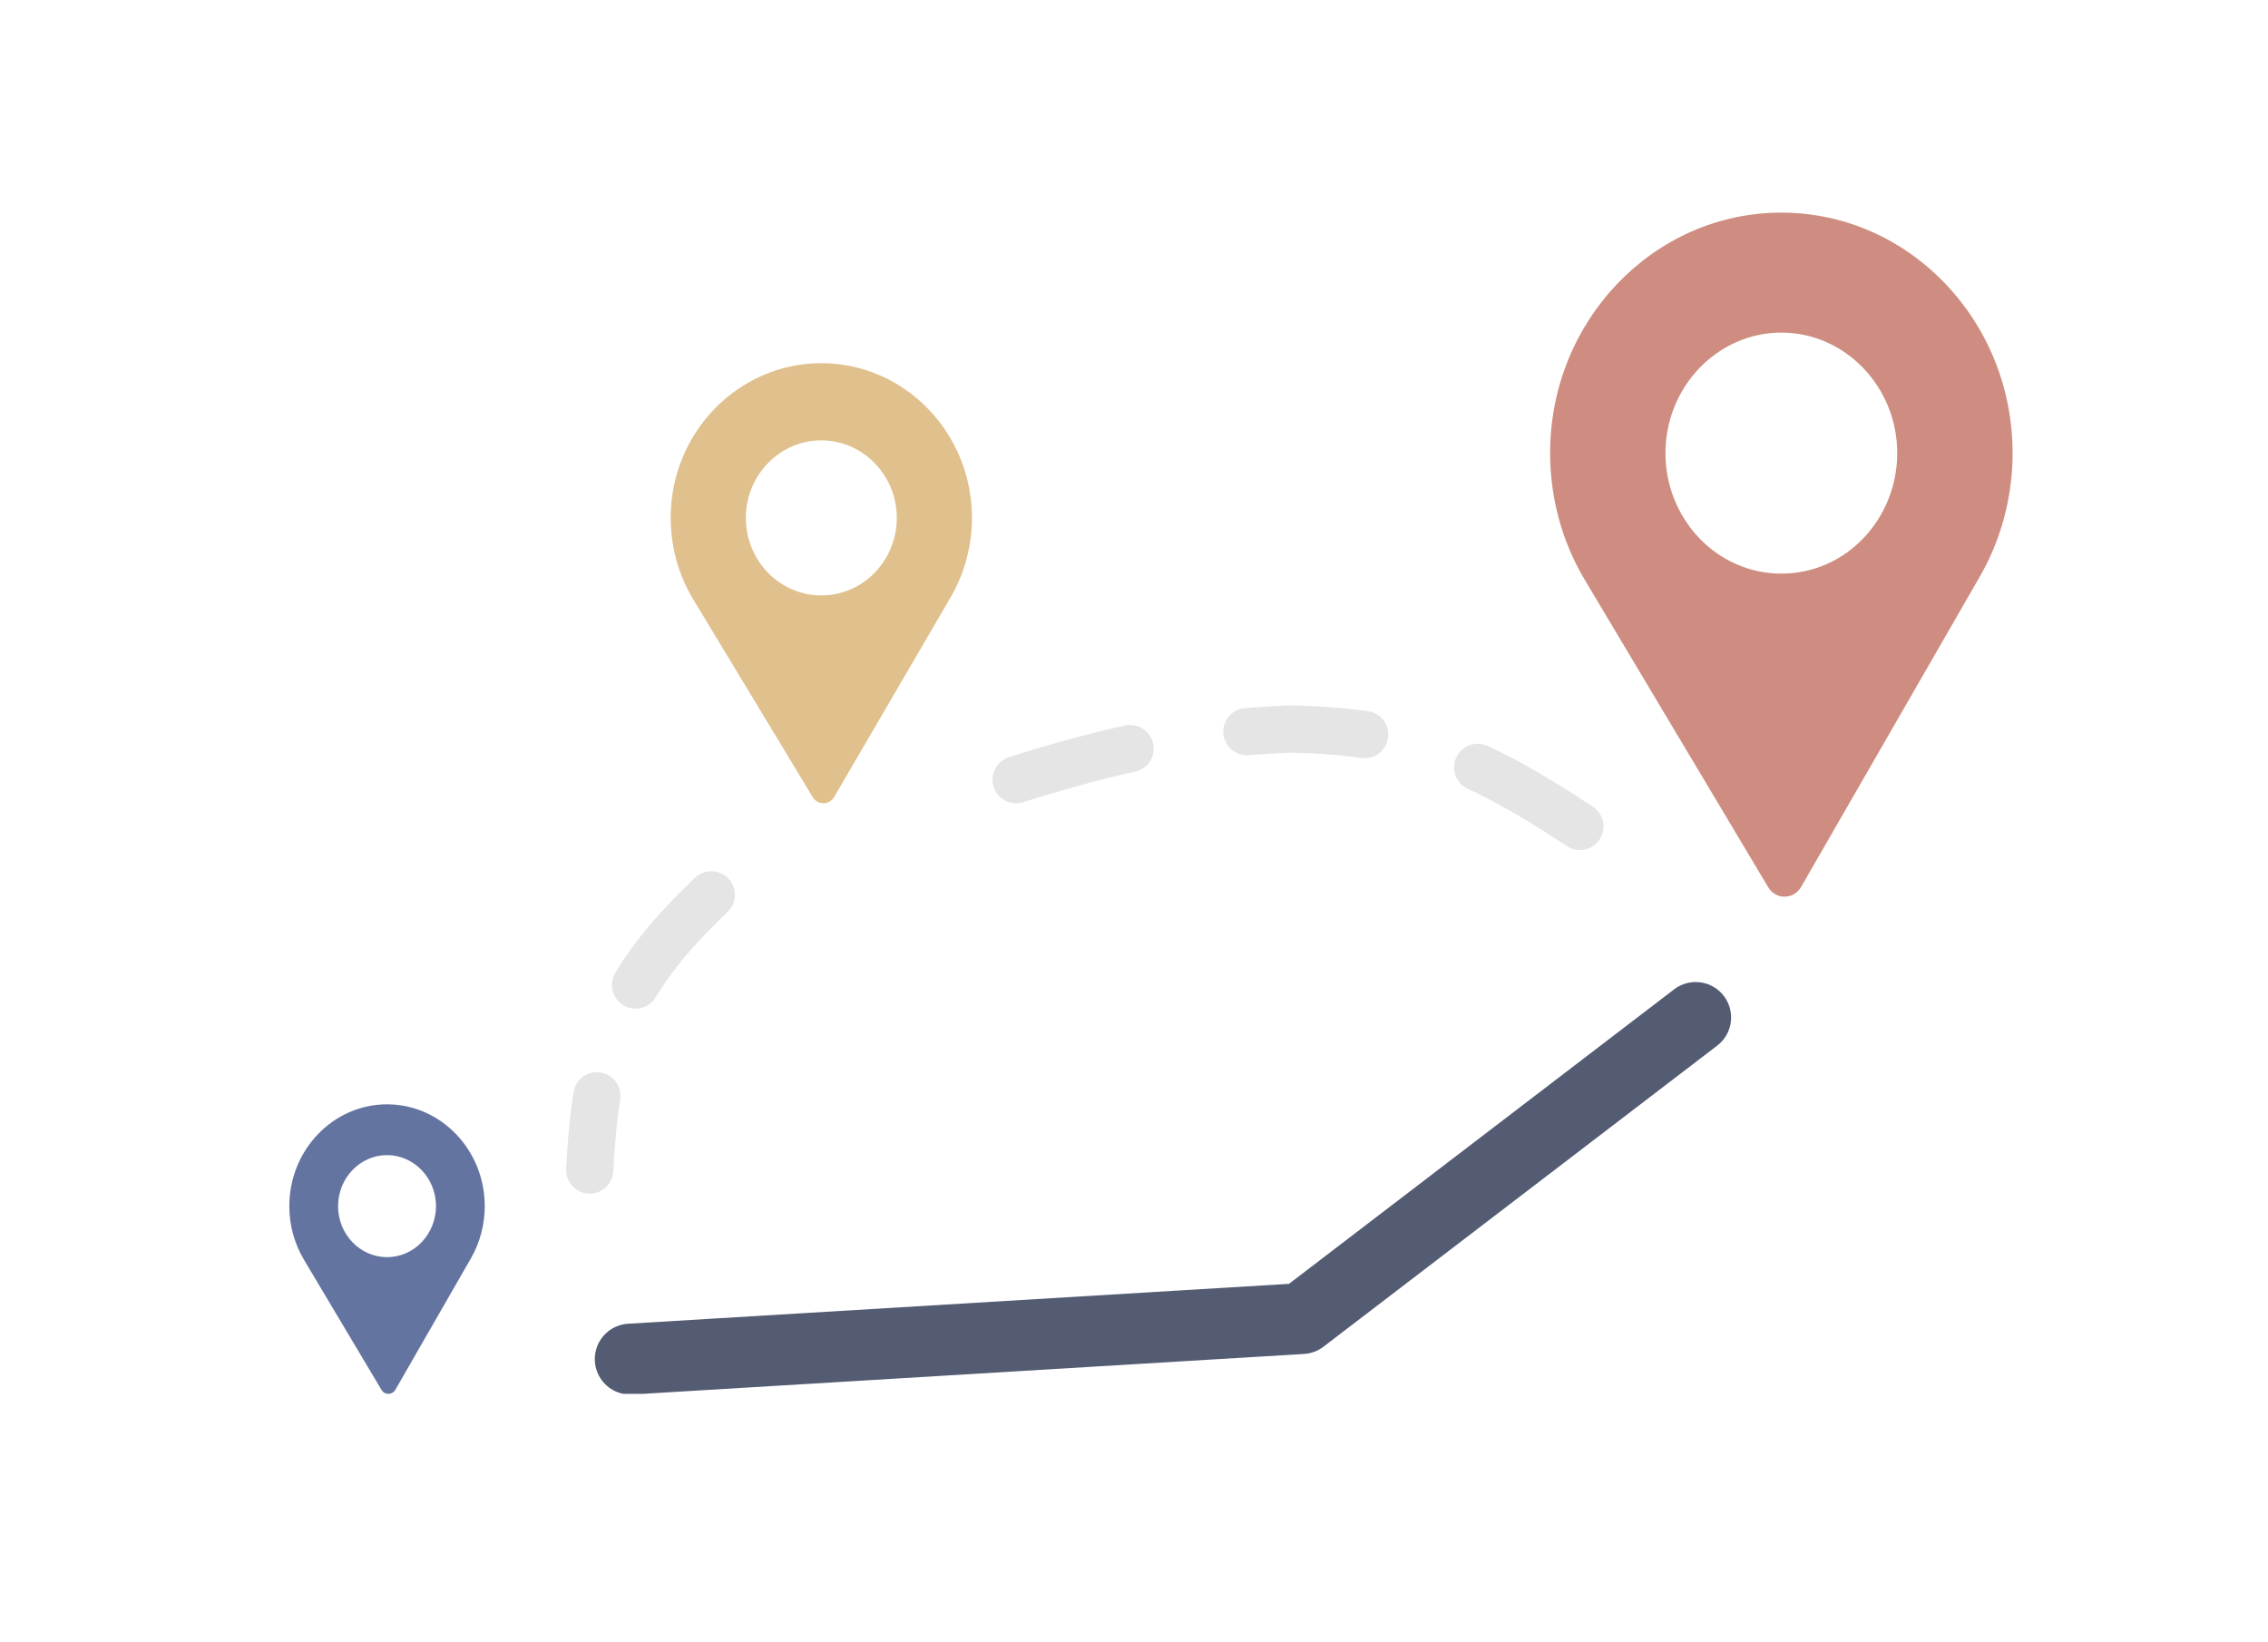 <svg width="192" height="139" viewBox="0 0 192 139" fill="none" xmlns="http://www.w3.org/2000/svg">
<g filter="url(#filter0_dd)">
<g clip-path="url(#clip0)">
<path d="M53.353 115.059L110.216 111.627L143.549 86.137" stroke="#545C73" stroke-width="6" stroke-linecap="round" stroke-linejoin="round"/>
<path d="M133.745 69.964C124.668 63.949 119.404 61.971 109.235 61.713C99.506 62.139 93.417 63.549 82.765 67.052" stroke="#E5E5E5" stroke-width="4" stroke-linecap="round" stroke-linejoin="round" stroke-dasharray="10 10"/>
<path d="M60.216 75.756C52.383 83.216 50.474 88.468 49.922 99.052" stroke="#E5E5E5" stroke-width="4" stroke-linecap="round" stroke-linejoin="round" stroke-dasharray="10 10"/>
<g clip-path="url(#clip1)">
<path d="M150.596 27.008C144.681 27.008 139.872 32.01 139.872 38.161C139.872 44.342 144.673 49.314 150.596 49.314C156.625 49.314 161.32 44.248 161.32 38.161C161.32 32.01 156.51 27.008 150.596 27.008Z" fill="white"/>
<path d="M150.802 18C140.007 18 131.226 27.132 131.226 38.359C131.226 42.151 132.236 45.853 134.146 49.064L149.687 75.107C150.331 76.189 151.851 76.173 152.475 75.084L167.619 48.788C169.422 45.646 170.378 42.039 170.378 38.359C170.378 27.132 161.597 18 150.802 18ZM150.802 48.561C145.327 48.561 140.992 43.926 140.992 38.359C140.992 32.746 145.405 28.157 150.802 28.157C156.199 28.157 160.612 32.746 160.612 38.359C160.612 43.877 156.336 48.561 150.802 48.561Z" fill="#CE8D80"/>
</g>
<g clip-path="url(#clip2)">
<path d="M32.678 97.303C30.178 97.303 28.146 99.42 28.146 102.023C28.146 104.639 30.175 106.744 32.678 106.744C35.225 106.744 37.209 104.599 37.209 102.023C37.209 99.42 35.177 97.303 32.678 97.303Z" fill="white"/>
<path d="M32.765 93.49C28.203 93.49 24.493 97.355 24.493 102.107C24.493 103.712 24.919 105.279 25.727 106.638L32.294 117.66C32.566 118.118 33.208 118.111 33.472 117.65L39.871 106.521C40.633 105.191 41.037 103.664 41.037 102.107C41.037 97.355 37.326 93.49 32.765 93.49ZM32.765 106.425C30.451 106.425 28.619 104.463 28.619 102.107C28.619 99.731 30.484 97.789 32.765 97.789C35.045 97.789 36.91 99.731 36.91 102.107C36.91 104.442 35.103 106.425 32.765 106.425Z" fill="#6474A1"/>
</g>
<g clip-path="url(#clip3)">
<path d="M69.395 36.54C65.542 36.54 62.409 39.758 62.409 43.715C62.409 47.691 65.537 50.89 69.395 50.89C73.323 50.89 76.381 47.631 76.381 43.715C76.381 39.758 73.248 36.54 69.395 36.54Z" fill="white"/>
<path d="M69.529 30.745C62.497 30.745 56.777 36.62 56.777 43.843C56.777 46.282 57.435 48.663 58.679 50.729L68.803 67.484C69.223 68.18 70.213 68.169 70.619 67.469L80.485 50.552C81.659 48.53 82.282 46.21 82.282 43.843C82.282 36.62 76.562 30.745 69.529 30.745ZM69.529 50.406C65.963 50.406 63.139 47.424 63.139 43.843C63.139 40.231 66.013 37.279 69.529 37.279C73.046 37.279 75.92 40.231 75.92 43.843C75.92 47.392 73.134 50.406 69.529 50.406Z" fill="#E0C08D"/>
</g>
</g>
</g>
<defs>
<filter id="filter0_dd" x="0" y="-3" width="192" height="142" filterUnits="userSpaceOnUse" color-interpolation-filters="sRGB">
<feFlood flood-opacity="0" result="BackgroundImageFix"/>
<feColorMatrix in="SourceAlpha" type="matrix" values="0 0 0 0 0 0 0 0 0 0 0 0 0 0 0 0 0 0 127 0"/>
<feOffset dx="9" dy="9"/>
<feGaussianBlur stdDeviation="6"/>
<feColorMatrix type="matrix" values="0 0 0 0 0.9 0 0 0 0 0.9 0 0 0 0 0.9 0 0 0 0.5 0"/>
<feBlend mode="normal" in2="BackgroundImageFix" result="effect1_dropShadow"/>
<feColorMatrix in="SourceAlpha" type="matrix" values="0 0 0 0 0 0 0 0 0 0 0 0 0 0 0 0 0 0 127 0"/>
<feOffset dx="-9" dy="-9"/>
<feGaussianBlur stdDeviation="6"/>
<feColorMatrix type="matrix" values="0 0 0 0 0.99 0 0 0 0 0.99 0 0 0 0 0.99 0 0 0 0.5 0"/>
<feBlend mode="normal" in2="effect1_dropShadow" result="effect2_dropShadow"/>
<feBlend mode="normal" in="SourceGraphic" in2="effect2_dropShadow" result="shape"/>
</filter>
<clipPath id="clip0">
<rect x="21" y="18" width="150" height="100" fill="white"/>
</clipPath>
<clipPath id="clip1">
<rect x="131" y="18" width="40" height="58" fill="white"/>
</clipPath>
<clipPath id="clip2">
<rect x="21" y="93.49" width="23.529" height="24.51" fill="white"/>
</clipPath>
<clipPath id="clip3">
<rect x="51.392" y="30.745" width="36.275" height="37.255" fill="white"/>
</clipPath>
</defs>
</svg>
